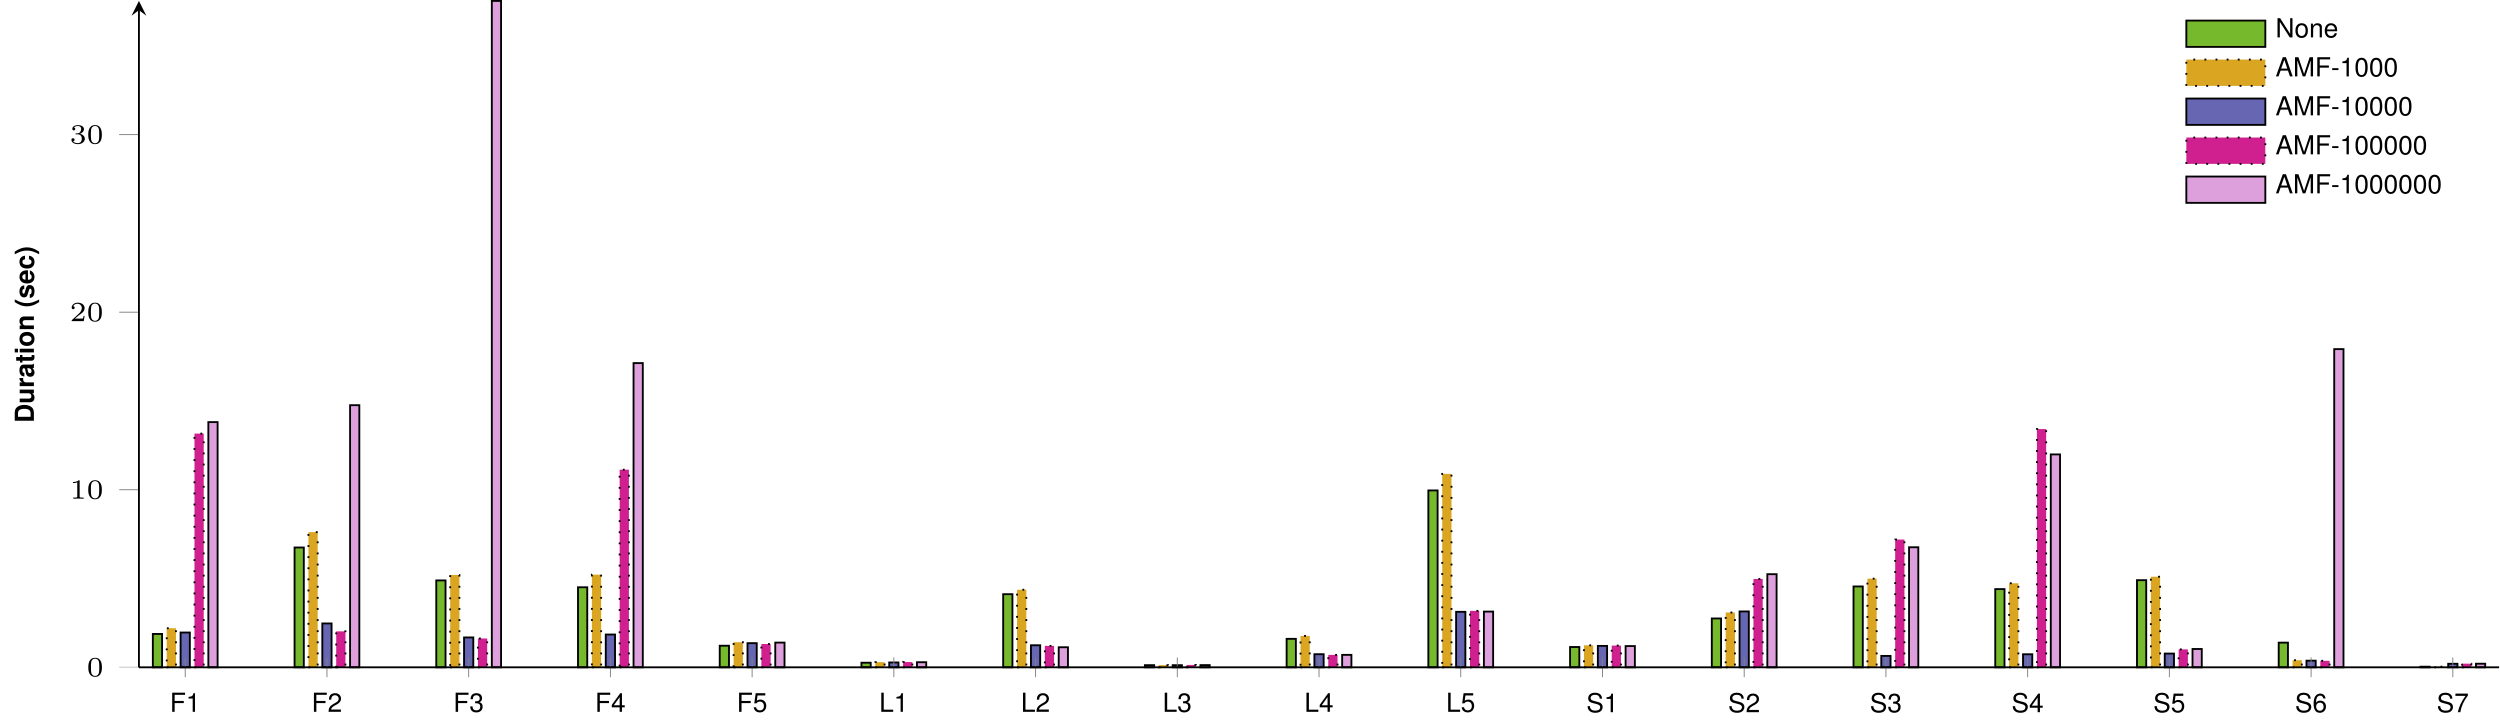 <?xml version='1.0'?>
<!-- This file was generated by dvisvgm 1.9.2 -->
<svg height='156.574pt' version='1.1' viewBox='0 -156.574 538.208 156.574' width='538.208pt' xmlns='http://www.w3.org/2000/svg' xmlns:xlink='http://www.w3.org/1999/xlink'>
<defs>
<clipPath id='clip1'>
<path d='M29.91 128.828H538.015V-298.117H29.91'/>
</clipPath>
<clipPath id='clip2'>
<path d='M-111.84 -12.914V-156.375H679.765V-12.914'/>
</clipPath>
<path d='M1.148 -4.124C0.498 -3.146 0.226 -2.365 0.226 -1.499C0.226 -0.628 0.498 0.153 1.148 1.131H1.714C1.115 -0.034 0.922 -0.668 0.922 -1.499C0.922 -2.325 1.115 -2.97 1.714 -4.124H1.148Z' id='g1-40'/>
<path d='M0.69 1.131C1.341 0.153 1.612 -0.628 1.612 -1.494C1.612 -2.365 1.341 -3.146 0.69 -4.124H0.124C0.724 -2.959 0.917 -2.325 0.917 -1.494C0.917 -0.668 0.724 -0.023 0.124 1.131H0.69Z' id='g1-41'/>
<path d='M0.436 0H2.048C2.676 0 3.072 -0.147 3.349 -0.481C3.677 -0.866 3.853 -1.426 3.853 -2.065C3.853 -2.699 3.677 -3.259 3.349 -3.649C3.072 -3.983 2.682 -4.124 2.048 -4.124H0.436V0ZM1.284 -0.707V-3.417H2.048C2.687 -3.417 3.004 -2.97 3.004 -2.059C3.004 -1.154 2.687 -0.707 2.048 -0.707H1.284Z' id='g1-68'/>
<path d='M2.965 -0.096C2.823 -0.226 2.783 -0.311 2.783 -0.47V-2.167C2.783 -2.789 2.359 -3.106 1.533 -3.106S0.277 -2.755 0.226 -2.048H0.99C1.03 -2.365 1.16 -2.467 1.55 -2.467C1.856 -2.467 2.008 -2.365 2.008 -2.161C2.008 -2.059 1.957 -1.969 1.873 -1.924C1.765 -1.867 1.765 -1.867 1.375 -1.805L1.058 -1.748C0.453 -1.646 0.158 -1.335 0.158 -0.786C0.158 -0.526 0.232 -0.311 0.373 -0.158C0.549 0.023 0.815 0.13 1.086 0.13C1.426 0.13 1.737 -0.017 2.014 -0.306C2.014 -0.147 2.031 -0.091 2.105 0H2.965V-0.096ZM2.008 -1.228C2.008 -0.769 1.782 -0.509 1.38 -0.509C1.115 -0.509 0.95 -0.651 0.95 -0.877C0.95 -1.115 1.075 -1.228 1.403 -1.296L1.675 -1.346C1.884 -1.386 1.918 -1.397 2.008 -1.443V-1.228Z' id='g1-97'/>
<path d='M2.953 -1.912C2.897 -2.659 2.399 -3.106 1.635 -3.106C0.724 -3.106 0.192 -2.506 0.192 -1.465C0.192 -0.458 0.718 0.13 1.624 0.13C2.365 0.13 2.88 -0.328 2.953 -1.058H2.195C2.093 -0.662 1.935 -0.509 1.629 -0.509C1.228 -0.509 0.984 -0.871 0.984 -1.465C0.984 -1.754 1.041 -2.025 1.137 -2.206C1.228 -2.376 1.403 -2.467 1.629 -2.467C1.952 -2.467 2.105 -2.314 2.195 -1.912H2.953Z' id='g1-99'/>
<path d='M2.965 -1.279C2.97 -1.346 2.97 -1.375 2.97 -1.414C2.97 -1.72 2.925 -2.003 2.851 -2.218C2.648 -2.772 2.155 -3.106 1.539 -3.106C0.662 -3.106 0.124 -2.472 0.124 -1.448C0.124 -0.47 0.656 0.13 1.522 0.13C2.206 0.13 2.761 -0.26 2.936 -0.86H2.155C2.059 -0.617 1.839 -0.475 1.55 -0.475C1.324 -0.475 1.143 -0.571 1.03 -0.741C0.956 -0.854 0.928 -0.99 0.917 -1.279H2.965ZM0.928 -1.805C0.979 -2.269 1.177 -2.501 1.528 -2.501C1.726 -2.501 1.907 -2.404 2.02 -2.246C2.093 -2.133 2.127 -2.014 2.144 -1.805H0.928Z' id='g1-101'/>
<path d='M1.171 -3.055H0.379V0H1.171V-3.055ZM1.171 -4.124H0.379V-3.417H1.171V-4.124Z' id='g1-105'/>
<path d='M0.356 -3.055V0H1.148V-1.833C1.148 -2.195 1.403 -2.433 1.788 -2.433C2.127 -2.433 2.297 -2.246 2.297 -1.884V0H3.089V-2.048C3.089 -2.721 2.716 -3.106 2.065 -3.106C1.652 -3.106 1.375 -2.953 1.148 -2.614V-3.055H0.356Z' id='g1-110'/>
<path d='M1.703 -3.106C0.769 -3.106 0.198 -2.489 0.198 -1.488C0.198 -0.481 0.769 0.13 1.709 0.13C2.636 0.13 3.219 -0.487 3.219 -1.465C3.219 -2.501 2.659 -3.106 1.703 -3.106ZM1.709 -2.467C2.144 -2.467 2.427 -2.076 2.427 -1.477C2.427 -0.905 2.133 -0.509 1.709 -0.509C1.279 -0.509 0.99 -0.905 0.99 -1.488S1.279 -2.467 1.709 -2.467Z' id='g1-111'/>
<path d='M0.356 -3.055V0H1.148V-1.624C1.148 -2.088 1.38 -2.32 1.844 -2.32C1.929 -2.32 1.986 -2.314 2.093 -2.297V-3.1C2.048 -3.106 2.02 -3.106 1.997 -3.106C1.635 -3.106 1.318 -2.868 1.148 -2.455V-3.055H0.356Z' id='g1-114'/>
<path d='M2.857 -2.071C2.846 -2.716 2.348 -3.106 1.528 -3.106C0.752 -3.106 0.272 -2.716 0.272 -2.088C0.272 -1.884 0.334 -1.709 0.441 -1.59C0.549 -1.482 0.645 -1.431 0.939 -1.335L1.884 -1.041C2.082 -0.979 2.15 -0.917 2.15 -0.792C2.15 -0.605 1.929 -0.492 1.561 -0.492C1.358 -0.492 1.194 -0.532 1.092 -0.6C1.007 -0.662 0.973 -0.724 0.939 -0.888H0.164C0.187 -0.221 0.679 0.13 1.607 0.13C2.031 0.13 2.354 0.04 2.58 -0.141S2.942 -0.605 2.942 -0.905C2.942 -1.301 2.744 -1.556 2.342 -1.675L1.341 -1.963C1.12 -2.031 1.064 -2.076 1.064 -2.201C1.064 -2.37 1.245 -2.484 1.522 -2.484C1.901 -2.484 2.088 -2.348 2.093 -2.071H2.857Z' id='g1-115'/>
<path d='M1.703 -2.993H1.262V-3.813H0.47V-2.993H0.079V-2.467H0.47V-0.588C0.47 -0.107 0.724 0.13 1.245 0.13C1.42 0.13 1.561 0.113 1.703 0.068V-0.487C1.624 -0.475 1.578 -0.47 1.522 -0.47C1.313 -0.47 1.262 -0.532 1.262 -0.803V-2.467H1.703V-2.993Z' id='g1-116'/>
<path d='M3.061 0V-3.055H2.269V-1.143C2.269 -0.781 2.014 -0.543 1.629 -0.543C1.29 -0.543 1.12 -0.724 1.12 -1.092V-3.055H0.328V-0.928C0.328 -0.255 0.702 0.13 1.352 0.13C1.765 0.13 2.042 -0.023 2.269 -0.362V0H3.061Z' id='g1-117'/>
<path d='M3.288 -1.907C3.288 -2.343 3.288 -3.975 1.823 -3.975S0.359 -2.343 0.359 -1.907C0.359 -1.476 0.359 0.126 1.823 0.126S3.288 -1.476 3.288 -1.907ZM1.823 -0.066C1.572 -0.066 1.166 -0.185 1.022 -0.681C0.927 -1.028 0.927 -1.614 0.927 -1.985C0.927 -2.385 0.927 -2.845 1.01 -3.168C1.16 -3.706 1.614 -3.784 1.823 -3.784C2.098 -3.784 2.493 -3.652 2.624 -3.198C2.714 -2.881 2.72 -2.445 2.72 -1.985C2.72 -1.602 2.72 -0.998 2.618 -0.664C2.451 -0.143 2.02 -0.066 1.823 -0.066Z' id='g2-48'/>
<path d='M2.146 -3.796C2.146 -3.975 2.122 -3.975 1.943 -3.975C1.548 -3.593 0.938 -3.593 0.723 -3.593V-3.359C0.879 -3.359 1.273 -3.359 1.632 -3.527V-0.508C1.632 -0.311 1.632 -0.233 1.016 -0.233H0.759V0C1.088 -0.024 1.554 -0.024 1.889 -0.024S2.69 -0.024 3.019 0V-0.233H2.762C2.146 -0.233 2.146 -0.311 2.146 -0.508V-3.796Z' id='g2-49'/>
<path d='M3.216 -1.118H2.995C2.983 -1.034 2.923 -0.64 2.833 -0.574C2.792 -0.538 2.307 -0.538 2.224 -0.538H1.106L1.871 -1.16C2.074 -1.321 2.606 -1.704 2.792 -1.883C2.971 -2.062 3.216 -2.367 3.216 -2.792C3.216 -3.539 2.54 -3.975 1.739 -3.975C0.968 -3.975 0.43 -3.467 0.43 -2.905C0.43 -2.6 0.687 -2.564 0.753 -2.564C0.903 -2.564 1.076 -2.672 1.076 -2.887C1.076 -3.019 0.998 -3.21 0.735 -3.21C0.873 -3.515 1.237 -3.742 1.65 -3.742C2.277 -3.742 2.612 -3.276 2.612 -2.792C2.612 -2.367 2.331 -1.931 1.913 -1.548L0.496 -0.251C0.436 -0.191 0.43 -0.185 0.43 0H3.031L3.216 -1.118Z' id='g2-50'/>
<path d='M1.757 -1.985C2.265 -1.985 2.606 -1.644 2.606 -1.034C2.606 -0.377 2.212 -0.09 1.775 -0.09C1.614 -0.09 0.998 -0.126 0.729 -0.472C0.962 -0.496 1.058 -0.652 1.058 -0.813C1.058 -1.016 0.915 -1.154 0.717 -1.154C0.556 -1.154 0.377 -1.052 0.377 -0.801C0.377 -0.209 1.034 0.126 1.793 0.126C2.678 0.126 3.27 -0.442 3.27 -1.034C3.27 -1.47 2.935 -1.931 2.224 -2.11C2.696 -2.265 3.078 -2.648 3.078 -3.138C3.078 -3.616 2.517 -3.975 1.799 -3.975C1.1 -3.975 0.568 -3.652 0.568 -3.162C0.568 -2.905 0.765 -2.833 0.885 -2.833C1.04 -2.833 1.201 -2.941 1.201 -3.15C1.201 -3.335 1.07 -3.443 0.909 -3.467C1.19 -3.778 1.734 -3.778 1.787 -3.778C2.092 -3.778 2.475 -3.634 2.475 -3.138C2.475 -2.809 2.289 -2.236 1.692 -2.2C1.584 -2.194 1.423 -2.182 1.369 -2.182C1.309 -2.176 1.243 -2.17 1.243 -2.08C1.243 -1.985 1.309 -1.985 1.411 -1.985H1.757Z' id='g2-51'/>
<path d='M1.607 -1.765H0.26V-1.358H1.607V-1.765Z' id='g4-45'/>
<path d='M1.556 -4.011C1.182 -4.011 0.843 -3.847 0.634 -3.57C0.373 -3.219 0.243 -2.682 0.243 -1.941C0.243 -0.588 0.696 0.13 1.556 0.13C2.404 0.13 2.868 -0.588 2.868 -1.907C2.868 -2.687 2.744 -3.208 2.478 -3.57C2.269 -3.853 1.935 -4.011 1.556 -4.011ZM1.556 -3.57C2.093 -3.57 2.359 -3.027 2.359 -1.952C2.359 -0.815 2.099 -0.283 1.544 -0.283C1.018 -0.283 0.752 -0.837 0.752 -1.935S1.018 -3.57 1.556 -3.57Z' id='g4-48'/>
<path d='M1.465 -2.857V0H1.963V-4.011H1.635C1.46 -3.394 1.346 -3.31 0.577 -3.213V-2.857H1.465Z' id='g4-49'/>
<path d='M2.863 -0.492H0.752C0.803 -0.82 0.984 -1.03 1.477 -1.318L2.042 -1.624C2.602 -1.929 2.891 -2.342 2.891 -2.834C2.891 -3.168 2.755 -3.479 2.518 -3.694S1.986 -4.011 1.607 -4.011C1.098 -4.011 0.718 -3.83 0.498 -3.491C0.356 -3.276 0.294 -3.027 0.283 -2.619H0.781C0.798 -2.891 0.832 -3.055 0.9 -3.185C1.03 -3.428 1.29 -3.576 1.59 -3.576C2.042 -3.576 2.382 -3.253 2.382 -2.823C2.382 -2.506 2.195 -2.235 1.839 -2.031L1.318 -1.737C0.481 -1.262 0.238 -0.883 0.192 0H2.863V-0.492Z' id='g4-50'/>
<path d='M1.25 -1.839H1.313L1.522 -1.844C2.071 -1.844 2.354 -1.595 2.354 -1.115C2.354 -0.611 2.042 -0.311 1.522 -0.311C0.979 -0.311 0.713 -0.583 0.679 -1.165H0.181C0.204 -0.843 0.26 -0.634 0.356 -0.453C0.56 -0.068 0.956 0.13 1.505 0.13C2.331 0.13 2.863 -0.362 2.863 -1.12C2.863 -1.629 2.665 -1.912 2.184 -2.076C2.557 -2.223 2.744 -2.506 2.744 -2.908C2.744 -3.598 2.286 -4.011 1.522 -4.011C0.713 -4.011 0.283 -3.57 0.266 -2.716H0.764C0.769 -2.959 0.792 -3.095 0.854 -3.219C0.967 -3.44 1.216 -3.576 1.528 -3.576C1.969 -3.576 2.235 -3.315 2.235 -2.891C2.235 -2.608 2.133 -2.438 1.912 -2.348C1.776 -2.291 1.601 -2.269 1.25 -2.263V-1.839Z' id='g4-51'/>
<path d='M1.85 -0.962V0H2.348V-0.962H2.942V-1.409H2.348V-4.011H1.98L0.158 -1.488V-0.962H1.85ZM1.85 -1.409H0.594L1.85 -3.163V-1.409Z' id='g4-52'/>
<path d='M2.693 -4.011H0.622L0.322 -1.827H0.781C1.013 -2.105 1.205 -2.201 1.516 -2.201C2.054 -2.201 2.393 -1.833 2.393 -1.239C2.393 -0.662 2.059 -0.311 1.516 -0.311C1.081 -0.311 0.815 -0.532 0.696 -0.984H0.198C0.266 -0.656 0.322 -0.498 0.441 -0.351C0.668 -0.045 1.075 0.13 1.528 0.13C2.337 0.13 2.902 -0.458 2.902 -1.307C2.902 -2.099 2.376 -2.642 1.607 -2.642C1.324 -2.642 1.098 -2.568 0.866 -2.399L1.024 -3.519H2.693V-4.011Z' id='g4-53'/>
<path d='M2.817 -2.965C2.721 -3.621 2.291 -4.011 1.68 -4.011C1.239 -4.011 0.843 -3.796 0.605 -3.44C0.356 -3.049 0.243 -2.557 0.243 -1.827C0.243 -1.154 0.345 -0.724 0.583 -0.368C0.798 -0.045 1.148 0.13 1.59 0.13C2.354 0.13 2.902 -0.436 2.902 -1.222C2.902 -1.969 2.393 -2.495 1.675 -2.495C1.279 -2.495 0.967 -2.342 0.752 -2.048C0.758 -3.027 1.075 -3.57 1.646 -3.57C1.997 -3.57 2.24 -3.349 2.32 -2.965H2.817ZM1.612 -2.054C2.093 -2.054 2.393 -1.72 2.393 -1.182C2.393 -0.679 2.054 -0.311 1.595 -0.311C1.131 -0.311 0.781 -0.696 0.781 -1.211C0.781 -1.709 1.12 -2.054 1.612 -2.054Z' id='g4-54'/>
<path d='M2.942 -4.011H0.26V-3.519H2.427C1.471 -2.155 1.081 -1.318 0.781 0H1.313C1.533 -1.284 2.037 -2.387 2.942 -3.592V-4.011Z' id='g4-55'/>
<path d='M2.682 -1.239L3.106 0H3.694L2.246 -4.124H1.567L0.096 0H0.656L1.092 -1.239H2.682ZM2.535 -1.68H1.222L1.901 -3.559L2.535 -1.68Z' id='g4-65'/>
<path d='M1.035 -1.878H3.004V-2.342H1.035V-3.66H3.276V-4.124H0.509V0H1.035V-1.878Z' id='g4-70'/>
<path d='M0.979 -4.124H0.453V0H3.015V-0.464H0.979V-4.124Z' id='g4-76'/>
<path d='M2.648 0L3.807 -3.457V0H4.305V-4.124H3.576L2.376 -0.532L1.154 -4.124H0.424V0H0.922V-3.457L2.093 0H2.648Z' id='g4-77'/>
<path d='M3.655 -4.124H3.157V-0.752L1.001 -4.124H0.43V0H0.928V-3.344L3.061 0H3.655V-4.124Z' id='g4-78'/>
<path d='M3.372 -2.914C3.366 -3.723 2.812 -4.192 1.861 -4.192C0.956 -4.192 0.396 -3.728 0.396 -2.981C0.396 -2.478 0.662 -2.161 1.205 -2.02L2.229 -1.748C2.75 -1.612 2.987 -1.403 2.987 -1.081C2.987 -0.86 2.868 -0.634 2.693 -0.509C2.529 -0.396 2.269 -0.334 1.935 -0.334C1.488 -0.334 1.182 -0.441 0.984 -0.679C0.832 -0.86 0.764 -1.058 0.769 -1.313H0.272C0.277 -0.933 0.351 -0.685 0.515 -0.458C0.798 -0.074 1.273 0.13 1.901 0.13C2.393 0.13 2.795 0.017 3.061 -0.187C3.338 -0.407 3.513 -0.775 3.513 -1.131C3.513 -1.641 3.196 -2.014 2.636 -2.167L1.601 -2.444C1.103 -2.58 0.922 -2.738 0.922 -3.055C0.922 -3.474 1.29 -3.751 1.844 -3.751C2.501 -3.751 2.868 -3.451 2.874 -2.914H3.372Z' id='g4-83'/>
<path d='M2.902 -1.324C2.902 -1.776 2.868 -2.048 2.783 -2.269C2.591 -2.755 2.139 -3.049 1.584 -3.049C0.758 -3.049 0.226 -2.416 0.226 -1.443S0.741 0.13 1.573 0.13C2.252 0.13 2.721 -0.255 2.84 -0.9H2.365C2.235 -0.509 1.969 -0.306 1.59 -0.306C1.29 -0.306 1.035 -0.441 0.877 -0.69C0.764 -0.86 0.724 -1.03 0.718 -1.324H2.902ZM0.73 -1.709C0.769 -2.257 1.103 -2.614 1.578 -2.614C2.042 -2.614 2.399 -2.229 2.399 -1.742C2.399 -1.731 2.399 -1.72 2.393 -1.709H0.73Z' id='g4-101'/>
<path d='M0.396 -2.965V0H0.871V-1.635C0.871 -2.24 1.188 -2.636 1.675 -2.636C2.048 -2.636 2.286 -2.41 2.286 -2.054V0H2.755V-2.24C2.755 -2.733 2.387 -3.049 1.816 -3.049C1.375 -3.049 1.092 -2.88 0.832 -2.467V-2.965H0.396Z' id='g4-110'/>
<path d='M1.539 -3.049C0.707 -3.049 0.204 -2.455 0.204 -1.46S0.702 0.13 1.544 0.13C2.376 0.13 2.885 -0.464 2.885 -1.437C2.885 -2.461 2.393 -3.049 1.539 -3.049ZM1.544 -2.614C2.076 -2.614 2.393 -2.178 2.393 -1.443C2.393 -0.747 2.065 -0.306 1.544 -0.306C1.018 -0.306 0.696 -0.741 0.696 -1.46C0.696 -2.172 1.018 -2.614 1.544 -2.614Z' id='g4-111'/>
</defs>
<g id='page1'>
<path d='M32.902 -12.914H34.895V-20.094H32.902ZM63.414 -12.914H65.406V-38.707H63.414ZM93.922 -12.914H95.914V-31.621H93.922ZM124.434 -12.914H126.426V-30.145H124.434ZM154.945 -12.914H156.937V-17.562H154.945ZM185.457 -12.914H187.449V-13.902H185.457ZM215.968 -12.914H217.961V-28.656H215.968ZM246.476 -12.914H248.472V-13.375H246.476ZM276.988 -12.914H278.98V-19.043H276.988ZM307.5 -12.914H309.492V-50.992H307.5ZM338.011 -12.914H340.004V-17.285H338.011ZM368.523 -12.914H370.515V-23.43H368.523ZM399.031 -12.914H401.027V-30.32H399.031ZM429.543 -12.914H431.535V-29.75H429.543ZM460.054 -12.914H462.047V-31.672H460.054ZM490.566 -12.914H492.558V-18.227H490.566ZM521.078 -12.914H523.07V-13.043H521.078Z' fill='#76b92d'/>
<path d='M32.902 -12.914H34.895V-20.094H32.902ZM63.414 -12.914H65.406V-38.707H63.414ZM93.922 -12.914H95.914V-31.621H93.922ZM124.434 -12.914H126.426V-30.145H124.434ZM154.945 -12.914H156.937V-17.562H154.945ZM185.457 -12.914H187.449V-13.902H185.457ZM215.968 -12.914H217.961V-28.656H215.968ZM246.476 -12.914H248.472V-13.375H246.476ZM276.988 -12.914H278.98V-19.043H276.988ZM307.5 -12.914H309.492V-50.992H307.5ZM338.011 -12.914H340.004V-17.285H338.011ZM368.523 -12.914H370.515V-23.43H368.523ZM399.031 -12.914H401.027V-30.32H399.031ZM429.543 -12.914H431.535V-29.75H429.543ZM460.054 -12.914H462.047V-31.672H460.054ZM490.566 -12.914H492.558V-18.227H490.566ZM521.078 -12.914H523.07V-13.043H521.078Z' fill='none' stroke='#000000' stroke-miterlimit='10.037' stroke-width='0.4'/>
<path d='M35.891 -12.914H37.883V-21.324H35.891ZM66.402 -12.914H68.394V-42.016H66.402ZM96.914 -12.914H98.906V-32.797H96.914ZM127.422 -12.914H129.414V-32.863H127.422ZM157.933 -12.914H159.925V-18.316H157.933ZM188.445 -12.914H190.437V-14.02H188.445ZM218.957 -12.914H220.949V-29.613H218.957ZM249.468 -12.914H251.461V-13.375H249.468ZM279.976 -12.914H281.968V-19.672H279.976ZM310.488 -12.914H312.48V-54.555H310.488ZM341 -12.914H342.992V-17.648H341ZM371.511 -12.914H373.504V-24.711H371.511ZM402.023 -12.914H404.015V-31.996H402.023ZM432.531 -12.914H434.527V-31.012H432.531ZM463.043 -12.914H465.035V-32.414H463.043ZM493.554 -12.914H495.547V-14.441H493.554ZM524.066 -12.914H526.058V-13.051H524.066Z' fill='#daa520'/>
<path d='M35.891 -12.914H37.883V-21.324H35.891ZM66.402 -12.914H68.394V-42.016H66.402ZM96.914 -12.914H98.906V-32.797H96.914ZM127.422 -12.914H129.414V-32.863H127.422ZM157.933 -12.914H159.925V-18.316H157.933ZM188.445 -12.914H190.437V-14.02H188.445ZM218.957 -12.914H220.949V-29.613H218.957ZM249.468 -12.914H251.461V-13.375H249.468ZM279.976 -12.914H281.968V-19.672H279.976ZM310.488 -12.914H312.48V-54.555H310.488ZM341 -12.914H342.992V-17.648H341ZM371.511 -12.914H373.504V-24.711H371.511ZM402.023 -12.914H404.015V-31.996H402.023ZM432.531 -12.914H434.527V-31.012H432.531ZM463.043 -12.914H465.035V-32.414H463.043ZM493.554 -12.914H495.547V-14.441H493.554ZM524.066 -12.914H526.058V-13.051H524.066Z' fill='none' stroke='#000000' stroke-dasharray='0.399,1.993' stroke-miterlimit='10.037' stroke-width='0.4'/>
<path d='M38.879 -12.914H40.871V-20.402H38.879ZM69.391 -12.914H71.383V-22.355H69.391ZM99.902 -12.914H101.894V-19.344H99.902ZM130.41 -12.914H132.406V-19.973H130.41ZM160.922 -12.914H162.914V-18.113H160.922ZM191.433 -12.914H193.425V-13.957H191.433ZM221.945 -12.914H223.937V-17.66H221.945ZM252.457 -12.914H254.449V-13.371H252.457ZM282.968 -12.914H284.961V-15.734H282.968ZM313.476 -12.914H315.468V-24.859H313.476ZM343.988 -12.914H345.98V-17.523H343.988ZM374.5 -12.914H376.492V-24.941H374.5ZM405.011 -12.914H407.004V-15.367H405.011ZM435.523 -12.914H437.515V-15.723H435.523ZM466.031 -12.914H468.023V-15.871H466.031ZM496.543 -12.914H498.535V-14.34H496.543ZM527.054 -12.914H529.047V-13.672H527.054Z' fill='#6666b3'/>
<path d='M38.879 -12.914H40.871V-20.402H38.879ZM69.391 -12.914H71.383V-22.355H69.391ZM99.902 -12.914H101.894V-19.344H99.902ZM130.41 -12.914H132.406V-19.973H130.41ZM160.922 -12.914H162.914V-18.113H160.922ZM191.433 -12.914H193.425V-13.957H191.433ZM221.945 -12.914H223.937V-17.66H221.945ZM252.457 -12.914H254.449V-13.371H252.457ZM282.968 -12.914H284.961V-15.734H282.968ZM313.476 -12.914H315.468V-24.859H313.476ZM343.988 -12.914H345.98V-17.523H343.988ZM374.5 -12.914H376.492V-24.941H374.5ZM405.011 -12.914H407.004V-15.367H405.011ZM435.523 -12.914H437.515V-15.723H435.523ZM466.031 -12.914H468.023V-15.871H466.031ZM496.543 -12.914H498.535V-14.34H496.543ZM527.054 -12.914H529.047V-13.672H527.054Z' fill='none' stroke='#000000' stroke-miterlimit='10.037' stroke-width='0.4'/>
<path d='M41.867 -12.914H43.859V-63.227H41.867ZM72.379 -12.914H74.371V-20.652H72.379ZM102.891 -12.914H104.883V-19.121H102.891ZM133.402 -12.914H135.394V-55.457H133.402ZM163.91 -12.914H165.906V-17.93H163.91ZM194.422 -12.914H196.414V-14.043H194.422ZM224.933 -12.914H226.925V-17.527H224.933ZM255.445 -12.914H257.437V-13.418H255.445ZM285.957 -12.914H287.949V-15.59H285.957ZM316.465 -12.914H318.461V-25.062H316.465ZM346.976 -12.914H348.968V-17.594H346.976ZM377.488 -12.914H379.48V-31.934H377.488ZM408 -12.914H409.992V-40.418H408ZM438.511 -12.914H440.504V-64.203H438.511ZM469.023 -12.914H471.015V-16.773H469.023ZM499.531 -12.914H501.523V-14.312H499.531ZM530.043 -12.914H532.035V-13.695H530.043Z' fill='#d02090'/>
<path d='M41.867 -12.914H43.859V-63.227H41.867ZM72.379 -12.914H74.371V-20.652H72.379ZM102.891 -12.914H104.883V-19.121H102.891ZM133.402 -12.914H135.394V-55.457H133.402ZM163.91 -12.914H165.906V-17.93H163.91ZM194.422 -12.914H196.414V-14.043H194.422ZM224.933 -12.914H226.925V-17.527H224.933ZM255.445 -12.914H257.437V-13.418H255.445ZM285.957 -12.914H287.949V-15.59H285.957ZM316.465 -12.914H318.461V-25.062H316.465ZM346.976 -12.914H348.968V-17.594H346.976ZM377.488 -12.914H379.48V-31.934H377.488ZM408 -12.914H409.992V-40.418H408ZM438.511 -12.914H440.504V-64.203H438.511ZM469.023 -12.914H471.015V-16.773H469.023ZM499.531 -12.914H501.523V-14.312H499.531ZM530.043 -12.914H532.035V-13.695H530.043Z' fill='none' stroke='#000000' stroke-dasharray='0.399,1.993' stroke-miterlimit='10.037' stroke-width='0.4'/>
<path d='M44.855 -12.914H46.848V-65.703H44.855ZM75.367 -12.914H77.359V-69.344H75.367ZM105.879 -12.914H107.871V-156.375H105.879ZM136.391 -12.914H138.383V-78.406H136.391ZM166.902 -12.914H168.894V-18.234H166.902ZM197.41 -12.914H199.402V-14.008H197.41ZM227.922 -12.914H229.914V-17.23H227.922ZM258.433 -12.914H260.425V-13.387H258.433ZM288.945 -12.914H290.937V-15.594H288.945ZM319.457 -12.914H321.449V-24.91H319.457ZM349.965 -12.914H351.961V-17.484H349.965ZM380.476 -12.914H382.468V-32.961H380.476ZM410.988 -12.914H412.98V-38.758H410.988ZM441.5 -12.914H443.492V-58.746H441.5ZM472.011 -12.914H474.004V-16.859H472.011ZM502.519 -12.914H504.515V-81.414H502.519ZM533.031 -12.914H535.023V-13.688H533.031Z' fill='#dda0dd'/>
<path d='M44.855 -12.914H46.848V-65.703H44.855ZM75.367 -12.914H77.359V-69.344H75.367ZM105.879 -12.914H107.871V-156.375H105.879ZM136.391 -12.914H138.383V-78.406H136.391ZM166.902 -12.914H168.894V-18.234H166.902ZM197.41 -12.914H199.402V-14.008H197.41ZM227.922 -12.914H229.914V-17.23H227.922ZM258.433 -12.914H260.425V-13.387H258.433ZM288.945 -12.914H290.937V-15.594H288.945ZM319.457 -12.914H321.449V-24.91H319.457ZM349.965 -12.914H351.961V-17.484H349.965ZM380.476 -12.914H382.468V-32.961H380.476ZM410.988 -12.914H412.98V-38.758H410.988ZM441.5 -12.914H443.492V-58.746H441.5ZM472.011 -12.914H474.004V-16.859H472.011ZM502.519 -12.914H504.515V-81.414H502.519ZM533.031 -12.914H535.023V-13.688H533.031Z' fill='none' stroke='#000000' stroke-miterlimit='10.037' stroke-width='0.4'/>
<path clip-path='url(#clip1)' d='M39.875 -10.785V-15.039M70.387 -10.785V-15.039M100.898 -10.785V-15.039M131.41 -10.785V-15.039M161.918 -10.785V-15.039M192.429 -10.785V-15.039M222.941 -10.785V-15.039M253.453 -10.785V-15.039M283.965 -10.785V-15.039M314.472 -10.785V-15.039M344.984 -10.785V-15.039M375.496 -10.785V-15.039M406.008 -10.785V-15.039M436.519 -10.785V-15.039M467.027 -10.785V-15.039M497.539 -10.785V-15.039M528.05 -10.785V-15.039' fill='none' stroke='#808080' stroke-miterlimit='10.037' stroke-width='0.2'/>
<path clip-path='url(#clip2)' d='M25.66 -12.914H29.91M25.66 -51.141H29.91M25.66 -89.367H29.91M25.66 -127.594H29.91' fill='none' stroke='#808080' stroke-miterlimit='10.037' stroke-width='0.2'/>
<path d='M29.91 -12.914H538.015' fill='none' stroke='#000000' stroke-miterlimit='10.037' stroke-width='0.4'/>
<path d='M29.91 -12.914V-154.383' fill='none' stroke='#000000' stroke-miterlimit='10.037' stroke-width='0.4'/>
<path d='M29.91 -156.375L28.316 -153.187L29.91 -154.383L31.504 -153.187'/>
<g transform='matrix(1 0 0 1 -33.226 22.496)'>
<use x='69.788' xlink:href='#g4-70' y='-25.826'/>
<use x='73.244' xlink:href='#g4-49' y='-25.826'/>
</g>
<g transform='matrix(1 0 0 1 -2.715 22.496)'>
<use x='69.788' xlink:href='#g4-70' y='-25.826'/>
<use x='73.244' xlink:href='#g4-50' y='-25.826'/>
</g>
<g transform='matrix(1 0 0 1 27.796 22.496)'>
<use x='69.788' xlink:href='#g4-70' y='-25.826'/>
<use x='73.244' xlink:href='#g4-51' y='-25.826'/>
</g>
<g transform='matrix(1 0 0 1 58.307 22.496)'>
<use x='69.788' xlink:href='#g4-70' y='-25.826'/>
<use x='73.244' xlink:href='#g4-52' y='-25.826'/>
</g>
<g transform='matrix(1 0 0 1 88.818 22.496)'>
<use x='69.788' xlink:href='#g4-70' y='-25.826'/>
<use x='73.244' xlink:href='#g4-53' y='-25.826'/>
</g>
<g transform='matrix(1 0 0 1 119.485 22.496)'>
<use x='69.788' xlink:href='#g4-76' y='-25.826'/>
<use x='72.933' xlink:href='#g4-49' y='-25.826'/>
</g>
<g transform='matrix(1 0 0 1 149.996 22.496)'>
<use x='69.788' xlink:href='#g4-76' y='-25.826'/>
<use x='72.933' xlink:href='#g4-50' y='-25.826'/>
</g>
<g transform='matrix(1 0 0 1 180.507 22.496)'>
<use x='69.788' xlink:href='#g4-76' y='-25.826'/>
<use x='72.933' xlink:href='#g4-51' y='-25.826'/>
</g>
<g transform='matrix(1 0 0 1 211.018 22.496)'>
<use x='69.788' xlink:href='#g4-76' y='-25.826'/>
<use x='72.933' xlink:href='#g4-52' y='-25.826'/>
</g>
<g transform='matrix(1 0 0 1 241.529 22.496)'>
<use x='69.788' xlink:href='#g4-76' y='-25.826'/>
<use x='72.933' xlink:href='#g4-53' y='-25.826'/>
</g>
<g transform='matrix(1 0 0 1 271.725 22.578)'>
<use x='69.788' xlink:href='#g4-83' y='-25.826'/>
<use x='73.561' xlink:href='#g4-49' y='-25.826'/>
</g>
<g transform='matrix(1 0 0 1 302.236 22.578)'>
<use x='69.788' xlink:href='#g4-83' y='-25.826'/>
<use x='73.561' xlink:href='#g4-50' y='-25.826'/>
</g>
<g transform='matrix(1 0 0 1 332.747 22.578)'>
<use x='69.788' xlink:href='#g4-83' y='-25.826'/>
<use x='73.561' xlink:href='#g4-51' y='-25.826'/>
</g>
<g transform='matrix(1 0 0 1 363.258 22.578)'>
<use x='69.788' xlink:href='#g4-83' y='-25.826'/>
<use x='73.561' xlink:href='#g4-52' y='-25.826'/>
</g>
<g transform='matrix(1 0 0 1 393.768 22.578)'>
<use x='69.788' xlink:href='#g4-83' y='-25.826'/>
<use x='73.561' xlink:href='#g4-53' y='-25.826'/>
</g>
<g transform='matrix(1 0 0 1 424.279 22.578)'>
<use x='69.788' xlink:href='#g4-83' y='-25.826'/>
<use x='73.561' xlink:href='#g4-54' y='-25.826'/>
</g>
<g transform='matrix(1 0 0 1 454.79 22.578)'>
<use x='69.788' xlink:href='#g4-83' y='-25.826'/>
<use x='73.561' xlink:href='#g4-55' y='-25.826'/>
</g>
<g transform='matrix(1 0 0 1 -51.135 14.839)'>
<use x='69.788' xlink:href='#g2-48' y='-25.826'/>
</g>
<g transform='matrix(1 0 0 1 -54.788 -23.388)'>
<use x='69.788' xlink:href='#g2-49' y='-25.826'/>
<use x='73.427' xlink:href='#g2-48' y='-25.826'/>
</g>
<g transform='matrix(1 0 0 1 -54.788 -61.614)'>
<use x='69.788' xlink:href='#g2-50' y='-25.826'/>
<use x='73.427' xlink:href='#g2-48' y='-25.826'/>
</g>
<g transform='matrix(1 0 0 1 -54.788 -99.841)'>
<use x='69.788' xlink:href='#g2-51' y='-25.826'/>
<use x='73.427' xlink:href='#g2-48' y='-25.826'/>
</g>
<g transform='matrix(0 -1 1 0 33.122 4.232)'>
<use x='69.788' xlink:href='#g1-68' y='-25.826'/>
<use x='73.872' xlink:href='#g1-117' y='-25.826'/>
<use x='77.329' xlink:href='#g1-114' y='-25.826'/>
<use x='79.53' xlink:href='#g1-97' y='-25.826'/>
<use x='82.675' xlink:href='#g1-116' y='-25.826'/>
<use x='84.559' xlink:href='#g1-105' y='-25.826'/>
<use x='86.132' xlink:href='#g1-111' y='-25.826'/>
<use x='89.589' xlink:href='#g1-110' y='-25.826'/>
<use x='94.624' xlink:href='#g1-40' y='-25.826'/>
<use x='96.508' xlink:href='#g1-115' y='-25.826'/>
<use x='99.653' xlink:href='#g1-101' y='-25.826'/>
<use x='102.799' xlink:href='#g1-99' y='-25.826'/>
<use x='105.944' xlink:href='#g1-41' y='-25.826'/>
</g>
<path d='M470.68 -146.477V-152.145H487.688V-146.477ZM487.688 -152.145' fill='#76b92d'/>
<path d='M470.68 -146.477V-152.145H487.688V-146.477ZM487.688 -152.145' fill='none' stroke='#000000' stroke-miterlimit='10.037' stroke-width='0.4'/>
<g transform='matrix(1 0 0 1 402.684 -89.125)'>
<use x='87.194' xlink:href='#g4-78' y='-59.4'/>
<use x='91.279' xlink:href='#g4-111' y='-59.4'/>
<use x='94.424' xlink:href='#g4-110' y='-59.4'/>
<use x='97.57' xlink:href='#g4-101' y='-59.4'/>
</g>
<path d='M470.68 -138.082V-143.75H487.687V-138.082ZM487.687 -143.75' fill='#daa520'/>
<path d='M470.68 -138.082V-143.75H487.688V-138.082ZM487.688 -143.75' fill='none' stroke='#000000' stroke-dasharray='0.399,1.993' stroke-miterlimit='10.037' stroke-width='0.4'/>
<g transform='matrix(1 0 0 1 402.684 -89.126)'>
<use x='87.194' xlink:href='#g4-65' y='-51.006'/>
<use x='90.968' xlink:href='#g4-77' y='-51.006'/>
<use x='95.68' xlink:href='#g4-70' y='-51.006'/>
<use x='99.137' xlink:href='#g4-45' y='-51.006'/>
<use x='101.021' xlink:href='#g4-49' y='-51.006'/>
<use x='104.166' xlink:href='#g4-48' y='-51.006'/>
<use x='107.312' xlink:href='#g4-48' y='-51.006'/>
<use x='110.457' xlink:href='#g4-48' y='-51.006'/>
</g>
<path d='M470.68 -129.687V-135.359H487.687V-129.687ZM487.687 -135.359' fill='#6666b3'/>
<path d='M470.68 -129.688V-135.36H487.688V-129.688ZM487.688 -135.36' fill='none' stroke='#000000' stroke-miterlimit='10.037' stroke-width='0.4'/>
<g transform='matrix(1 0 0 1 402.684 -89.125)'>
<use x='87.194' xlink:href='#g4-65' y='-42.613'/>
<use x='90.968' xlink:href='#g4-77' y='-42.613'/>
<use x='95.68' xlink:href='#g4-70' y='-42.613'/>
<use x='99.137' xlink:href='#g4-45' y='-42.613'/>
<use x='101.021' xlink:href='#g4-49' y='-42.613'/>
<use x='104.166' xlink:href='#g4-48' y='-42.613'/>
<use x='107.312' xlink:href='#g4-48' y='-42.613'/>
<use x='110.457' xlink:href='#g4-48' y='-42.613'/>
<use x='113.603' xlink:href='#g4-48' y='-42.613'/>
</g>
<path d='M470.68 -121.293V-126.965H487.687V-121.293ZM487.687 -126.965' fill='#d02090'/>
<path d='M470.68 -121.293V-126.964H487.688V-121.293ZM487.688 -126.964' fill='none' stroke='#000000' stroke-dasharray='0.399,1.993' stroke-miterlimit='10.037' stroke-width='0.4'/>
<g transform='matrix(1 0 0 1 402.684 -89.126)'>
<use x='87.194' xlink:href='#g4-65' y='-34.219'/>
<use x='90.968' xlink:href='#g4-77' y='-34.219'/>
<use x='95.68' xlink:href='#g4-70' y='-34.219'/>
<use x='99.137' xlink:href='#g4-45' y='-34.219'/>
<use x='101.021' xlink:href='#g4-49' y='-34.219'/>
<use x='104.166' xlink:href='#g4-48' y='-34.219'/>
<use x='107.312' xlink:href='#g4-48' y='-34.219'/>
<use x='110.457' xlink:href='#g4-48' y='-34.219'/>
<use x='113.603' xlink:href='#g4-48' y='-34.219'/>
<use x='116.749' xlink:href='#g4-48' y='-34.219'/>
</g>
<path d='M470.68 -112.902V-118.57H487.687V-112.902ZM487.687 -118.57' fill='#dda0dd'/>
<path d='M470.68 -112.902V-118.57H487.688V-112.902ZM487.688 -118.57' fill='none' stroke='#000000' stroke-miterlimit='10.037' stroke-width='0.4'/>
<g transform='matrix(1 0 0 1 402.684 -89.125)'>
<use x='87.194' xlink:href='#g4-65' y='-25.826'/>
<use x='90.968' xlink:href='#g4-77' y='-25.826'/>
<use x='95.68' xlink:href='#g4-70' y='-25.826'/>
<use x='99.137' xlink:href='#g4-45' y='-25.826'/>
<use x='101.021' xlink:href='#g4-49' y='-25.826'/>
<use x='104.166' xlink:href='#g4-48' y='-25.826'/>
<use x='107.312' xlink:href='#g4-48' y='-25.826'/>
<use x='110.457' xlink:href='#g4-48' y='-25.826'/>
<use x='113.603' xlink:href='#g4-48' y='-25.826'/>
<use x='116.749' xlink:href='#g4-48' y='-25.826'/>
<use x='119.894' xlink:href='#g4-48' y='-25.826'/>
</g>
</g>
</svg>
